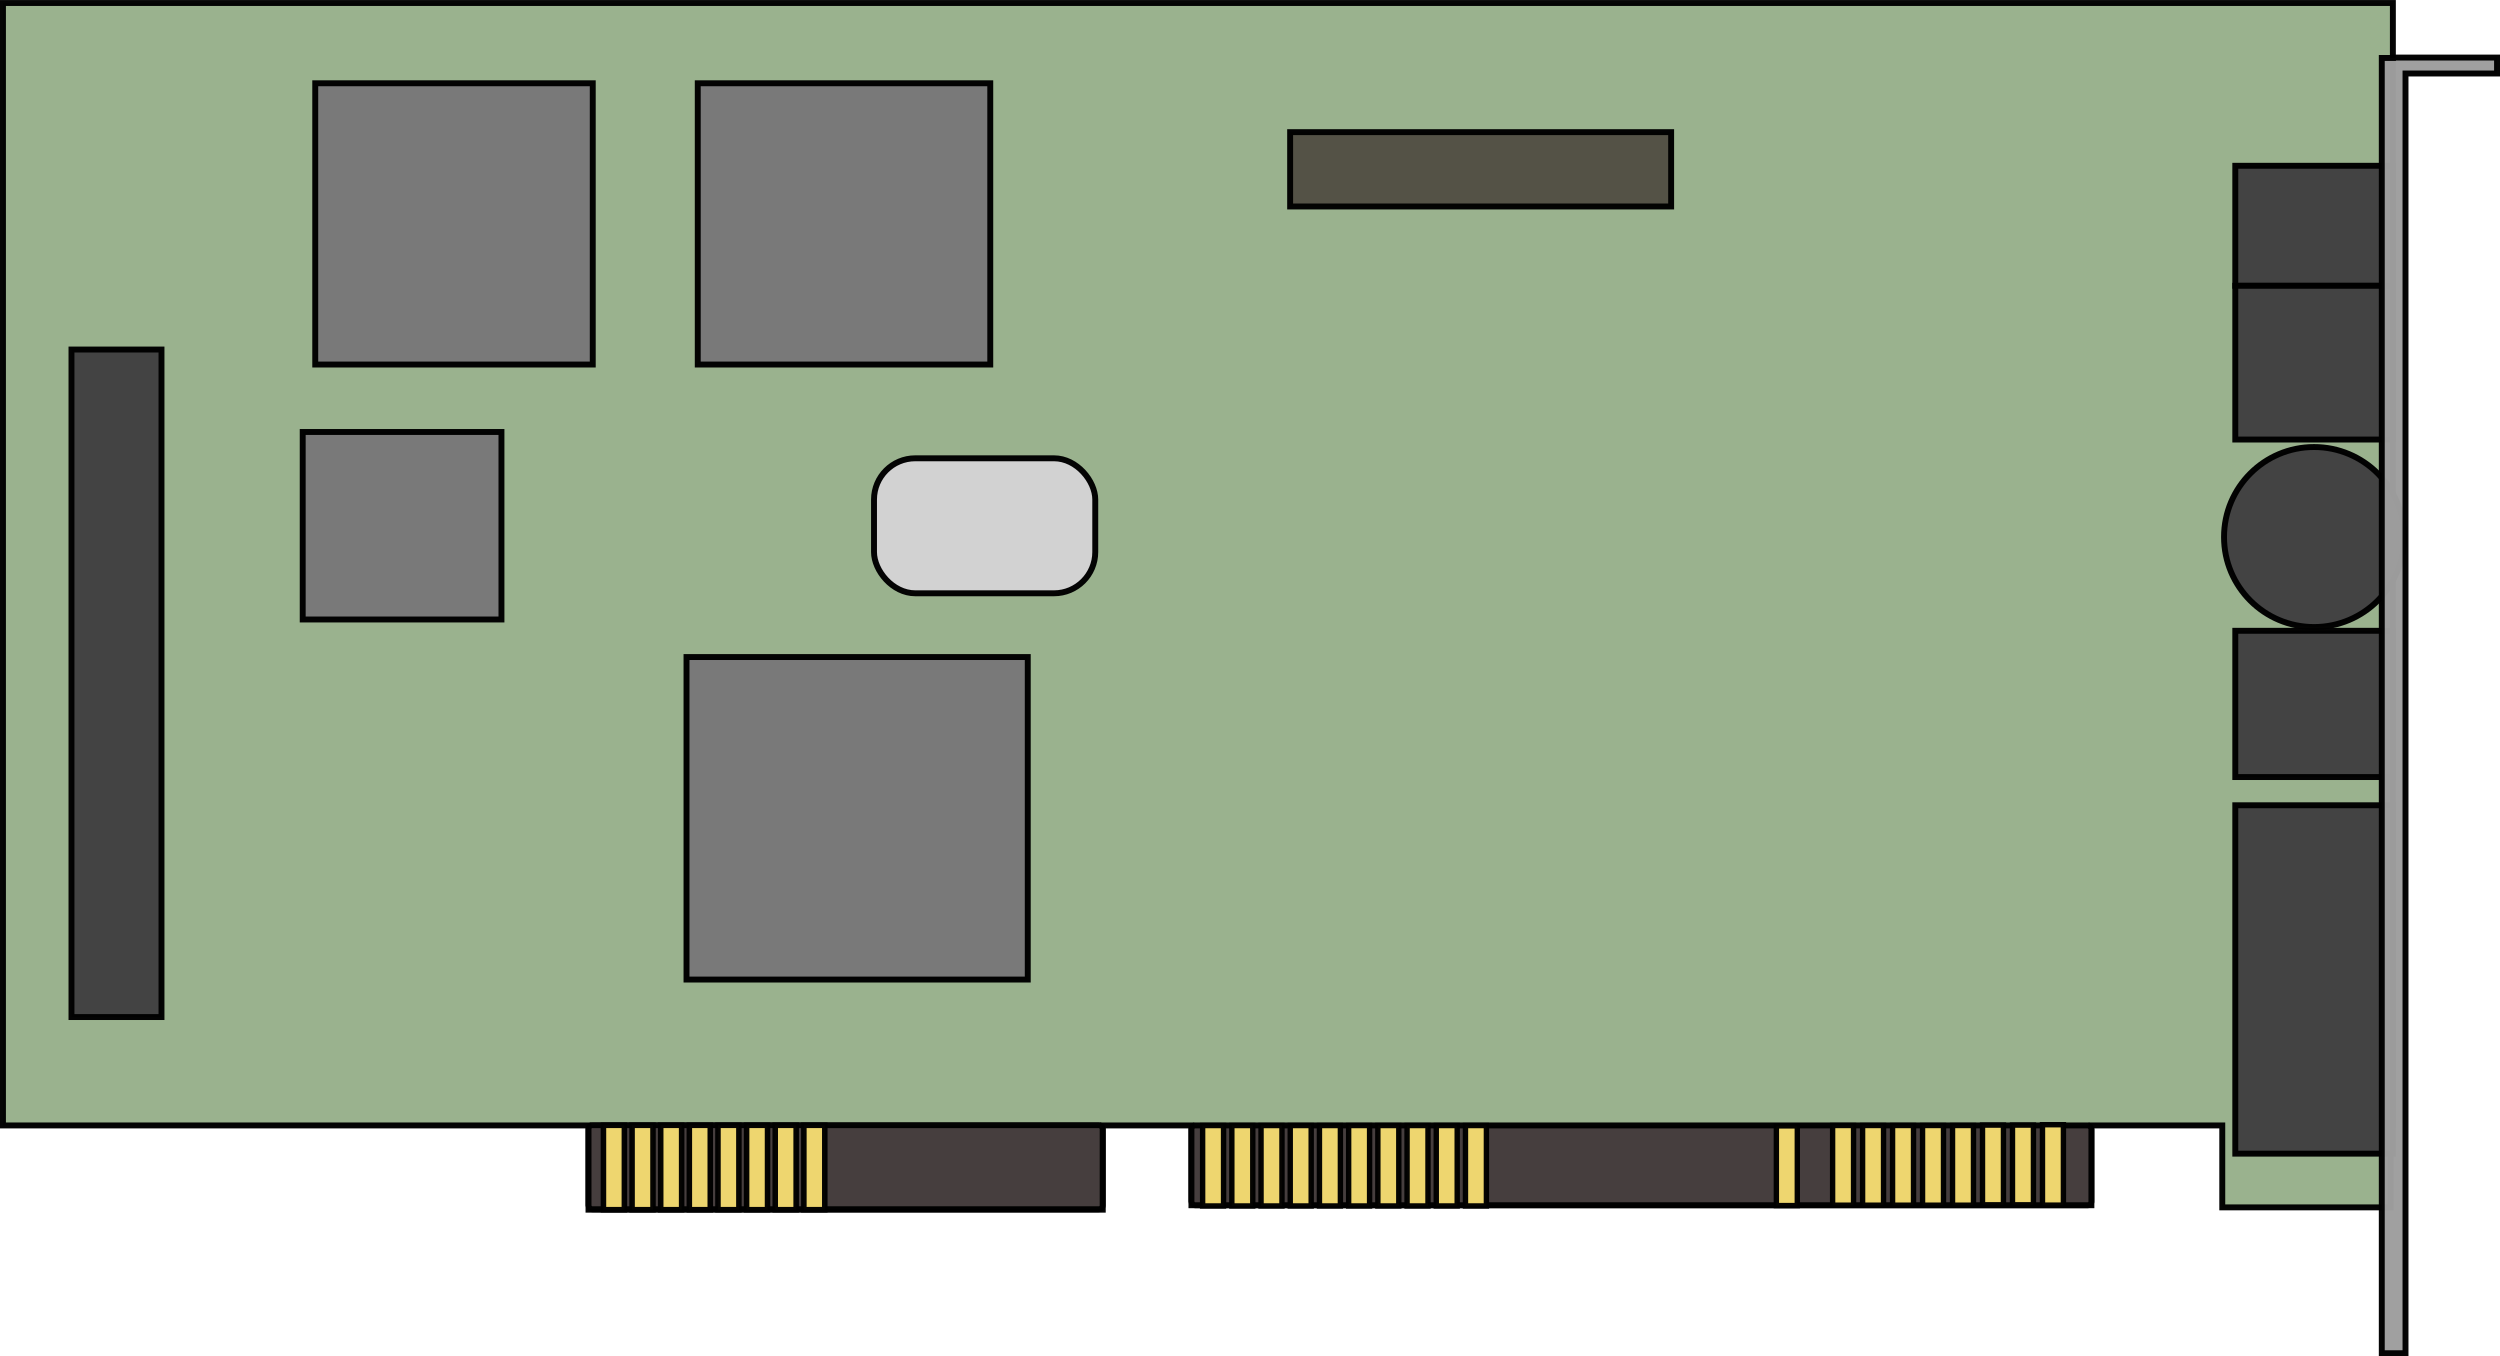 <?xml version="1.0" encoding="UTF-8" standalone="no"?>
<!-- Created with Inkscape (http://www.inkscape.org/) -->

<svg
   xmlns:dc="http://purl.org/dc/elements/1.1/"
   xmlns:cc="http://creativecommons.org/ns#"
   xmlns:rdf="http://www.w3.org/1999/02/22-rdf-syntax-ns#"
   xmlns:svg="http://www.w3.org/2000/svg"
   xmlns="http://www.w3.org/2000/svg"
   xmlns:sodipodi="http://sodipodi.sourceforge.net/DTD/sodipodi-0.dtd"
   xmlns:inkscape="http://www.inkscape.org/namespaces/inkscape"
   width="16.614in"
   height="9.013in"
   viewBox="0 0 422.004 228.922"
   version="1.1"
   id="svg2352"
   inkscape:version="0.92.2 5c3e80d, 2017-08-06"
   sodipodi:docname="sb16.svg">
  <defs
     id="defs2346" />
  <sodipodi:namedview
     id="base"
     pagecolor="#ffffff"
     bordercolor="#666666"
     borderopacity="1.0"
     inkscape:pageopacity="0.0"
     inkscape:pageshadow="2"
     inkscape:zoom="2.0675141"
     inkscape:cx="549.9481"
     inkscape:cy="86.736629"
     inkscape:document-units="mm"
     inkscape:current-layer="layer1"
     showgrid="false"
     units="in"
     inkscape:window-width="1440"
     inkscape:window-height="855"
     inkscape:window-x="-5"
     inkscape:window-y="0"
     inkscape:window-maximized="0"
     fit-margin-top="0"
     fit-margin-left="0"
     fit-margin-right="0"
     fit-margin-bottom="0" />
  <g
     inkscape:label="Layer 1"
     inkscape:groupmode="layer"
     id="layer1"
     transform="translate(1.306,-94.308)">
    <path
       inkscape:connector-curvature="0"
       style="opacity:0.98;fill:#98b08c;fill-opacity:1;stroke:#000000;stroke-width:1;stroke-miterlimit:4;stroke-dasharray:none;stroke-dashoffset:0;stroke-opacity:1"
       d="M -0.806,94.808 V 284.278 H 98.034 v 14.219 h 86.809 v -14.219 h 14.967 v 13.47 h 151.916 v -13.47 h 22.091 v 13.83 h 28.409 v -13.83 h 0.389 V 94.808 Z"
       id="rect3353" />
    <rect
       style="opacity:0.98;fill:#453c3c;fill-opacity:1;stroke:#000000;stroke-width:0.999;stroke-miterlimit:4;stroke-dasharray:none;stroke-dashoffset:0;stroke-opacity:1"
       id="rect3393"
       width="86.789"
       height="14.185"
       x="98.036"
       y="284.233"
       ry="0.632" />
    <rect
       style="opacity:0.98;fill:#453c3c;fill-opacity:1;stroke:#000000;stroke-width:1;stroke-miterlimit:4;stroke-dasharray:none;stroke-dashoffset:0;stroke-opacity:1"
       id="rect3395"
       width="151.916"
       height="13.47"
       x="199.811"
       y="284.278"
       ry="0.633" />
    <rect
       style="opacity:0.98;fill:#787878;fill-opacity:1;stroke:#000000;stroke-width:1;stroke-miterlimit:4;stroke-dasharray:none;stroke-dashoffset:0;stroke-opacity:1"
       id="rect3371"
       width="46.844"
       height="47.477"
       x="51.908"
       y="108.359" />
    <rect
       style="opacity:0.98;fill:#787878;fill-opacity:1;stroke:#000000;stroke-width:1;stroke-miterlimit:4;stroke-dasharray:none;stroke-dashoffset:0;stroke-opacity:1"
       id="rect3373"
       width="49.376"
       height="47.477"
       x="116.476"
       y="108.359" />
    <rect
       style="opacity:0.98;fill:#787878;fill-opacity:1;stroke:#000000;stroke-width:1;stroke-miterlimit:4;stroke-dasharray:none;stroke-dashoffset:0;stroke-opacity:1"
       id="rect3375"
       width="57.605"
       height="54.44"
       x="114.577"
       y="205.212" />
    <rect
       style="opacity:0.98;fill:#787878;fill-opacity:1;stroke:#000000;stroke-width:1;stroke-miterlimit:4;stroke-dasharray:none;stroke-dashoffset:0;stroke-opacity:1"
       id="rect3377"
       width="33.55"
       height="31.651"
       x="49.791"
       y="167.221" />
    <rect
       style="opacity:0.98;fill:#424242;fill-opacity:1;stroke:#000000;stroke-width:1;stroke-miterlimit:4;stroke-dasharray:none;stroke-dashoffset:0;stroke-opacity:1"
       id="rect3379"
       width="15.193"
       height="112.678"
       x="10.761"
       y="153.304" />
    <rect
       style="opacity:0.98;fill:#424242;fill-opacity:1;stroke:#000000;stroke-width:1;stroke-miterlimit:4;stroke-dasharray:none;stroke-dashoffset:0;stroke-opacity:1"
       id="rect3381"
       width="26.587"
       height="20.257"
       x="376.015"
       y="122.286" />
    <rect
       style="opacity:0.98;fill:#424242;fill-opacity:1;stroke:#000000;stroke-width:1;stroke-miterlimit:4;stroke-dasharray:none;stroke-dashoffset:0;stroke-opacity:1"
       id="rect3383"
       width="26.587"
       height="25.954"
       x="376.015"
       y="142.543" />
    <rect
       style="opacity:0.98;fill:#424242;fill-opacity:1;stroke:#000000;stroke-width:1;stroke-miterlimit:4;stroke-dasharray:none;stroke-dashoffset:0;stroke-opacity:1"
       id="rect3385"
       width="26.587"
       height="24.688"
       x="376.015"
       y="200.781" />
    <rect
       style="opacity:0.98;fill:#424242;fill-opacity:1;stroke:#000000;stroke-width:1;stroke-miterlimit:4;stroke-dasharray:none;stroke-dashoffset:0;stroke-opacity:1"
       id="rect3387"
       width="26.6"
       height="58.809"
       x="376.015"
       y="230.231" />
    <circle
       style="opacity:0.98;fill:#424242;fill-opacity:1;stroke:#000000;stroke-width:1;stroke-miterlimit:4;stroke-dasharray:none;stroke-dashoffset:0;stroke-opacity:1"
       id="path3389"
       cx="389.308"
       cy="184.955"
       r="15.193" />
    <rect
       style="opacity:0.98;fill:#d3d3d3;fill-opacity:1;stroke:#000000;stroke-width:1;stroke-miterlimit:4;stroke-dasharray:none;stroke-dashoffset:0;stroke-opacity:1"
       id="rect3391"
       width="37.348"
       height="22.789"
       x="146.228"
       y="171.662"
       ry="6.963" />
    <rect
       style="opacity:0.98;fill:#f1d970;fill-opacity:1;stroke:#000000;stroke-width:0.935;stroke-miterlimit:4;stroke-dasharray:none;stroke-dashoffset:0;stroke-opacity:1"
       id="rect3399"
       width="3.534"
       height="14.245"
       x="100.555"
       y="284.255"
       ry="0" />
    <rect
       style="opacity:0.98;fill:#f1d970;fill-opacity:1;stroke:#000000;stroke-width:0.935;stroke-miterlimit:4;stroke-dasharray:none;stroke-dashoffset:0;stroke-opacity:1"
       id="rect3399-9"
       width="3.534"
       height="14.245"
       x="105.388"
       y="284.255"
       ry="0" />
    <rect
       style="opacity:0.98;fill:#f1d970;fill-opacity:1;stroke:#000000;stroke-width:0.935;stroke-miterlimit:4;stroke-dasharray:none;stroke-dashoffset:0;stroke-opacity:1"
       id="rect3399-3"
       width="3.534"
       height="14.245"
       x="110.221"
       y="284.255"
       ry="0" />
    <rect
       style="opacity:0.98;fill:#f1d970;fill-opacity:1;stroke:#000000;stroke-width:0.935;stroke-miterlimit:4;stroke-dasharray:none;stroke-dashoffset:0;stroke-opacity:1"
       id="rect3399-8"
       width="3.534"
       height="14.245"
       x="115.054"
       y="284.255"
       ry="0" />
    <rect
       style="opacity:0.98;fill:#f1d970;fill-opacity:1;stroke:#000000;stroke-width:0.935;stroke-miterlimit:4;stroke-dasharray:none;stroke-dashoffset:0;stroke-opacity:1"
       id="rect3399-0"
       width="3.534"
       height="14.245"
       x="119.887"
       y="284.255"
       ry="0" />
    <rect
       style="opacity:0.98;fill:#f1d970;fill-opacity:1;stroke:#000000;stroke-width:0.935;stroke-miterlimit:4;stroke-dasharray:none;stroke-dashoffset:0;stroke-opacity:1"
       id="rect3399-2"
       width="3.534"
       height="14.245"
       x="124.72"
       y="284.255"
       ry="0" />
    <rect
       style="opacity:0.98;fill:#f1d970;fill-opacity:1;stroke:#000000;stroke-width:0.935;stroke-miterlimit:4;stroke-dasharray:none;stroke-dashoffset:0;stroke-opacity:1"
       id="rect3399-4"
       width="3.534"
       height="14.245"
       x="129.553"
       y="284.255"
       ry="0" />
    <rect
       style="opacity:0.98;fill:#f1d970;fill-opacity:1;stroke:#000000;stroke-width:0.935;stroke-miterlimit:4;stroke-dasharray:none;stroke-dashoffset:0;stroke-opacity:1"
       id="rect3399-83"
       width="3.534"
       height="14.245"
       x="134.386"
       y="284.255"
       ry="0" />
    <rect
       style="opacity:0.98;fill:#f1d970;fill-opacity:1;stroke:#000000;stroke-width:0.913;stroke-miterlimit:4;stroke-dasharray:none;stroke-dashoffset:0;stroke-opacity:1"
       id="rect3399-83-9"
       width="3.534"
       height="13.576"
       x="201.7"
       y="284.294"
       ry="0" />
    <rect
       style="opacity:0.98;fill:#f1d970;fill-opacity:1;stroke:#000000;stroke-width:0.913;stroke-miterlimit:4;stroke-dasharray:none;stroke-dashoffset:0;stroke-opacity:1"
       id="rect3399-83-0"
       width="3.534"
       height="13.576"
       x="206.629"
       y="284.294"
       ry="0" />
    <rect
       style="opacity:0.98;fill:#f1d970;fill-opacity:1;stroke:#000000;stroke-width:0.913;stroke-miterlimit:4;stroke-dasharray:none;stroke-dashoffset:0;stroke-opacity:1"
       id="rect3399-83-5"
       width="3.534"
       height="13.576"
       x="211.559"
       y="284.294"
       ry="0" />
    <rect
       style="opacity:0.98;fill:#f1d970;fill-opacity:1;stroke:#000000;stroke-width:0.913;stroke-miterlimit:4;stroke-dasharray:none;stroke-dashoffset:0;stroke-opacity:1"
       id="rect3399-83-2"
       width="3.534"
       height="13.576"
       x="216.489"
       y="284.294"
       ry="0" />
    <rect
       style="opacity:0.98;fill:#f1d970;fill-opacity:1;stroke:#000000;stroke-width:0.913;stroke-miterlimit:4;stroke-dasharray:none;stroke-dashoffset:0;stroke-opacity:1"
       id="rect3399-83-27"
       width="3.534"
       height="13.576"
       x="221.419"
       y="284.294"
       ry="0" />
    <rect
       style="opacity:0.98;fill:#f1d970;fill-opacity:1;stroke:#000000;stroke-width:0.913;stroke-miterlimit:4;stroke-dasharray:none;stroke-dashoffset:0;stroke-opacity:1"
       id="rect3399-83-3"
       width="3.534"
       height="13.576"
       x="226.348"
       y="284.294"
       ry="0" />
    <rect
       style="opacity:0.98;fill:#f1d970;fill-opacity:1;stroke:#000000;stroke-width:0.913;stroke-miterlimit:4;stroke-dasharray:none;stroke-dashoffset:0;stroke-opacity:1"
       id="rect3399-83-7"
       width="3.534"
       height="13.576"
       x="231.278"
       y="284.294"
       ry="0" />
    <rect
       style="opacity:0.98;fill:#f1d970;fill-opacity:1;stroke:#000000;stroke-width:0.913;stroke-miterlimit:4;stroke-dasharray:none;stroke-dashoffset:0;stroke-opacity:1"
       id="rect3399-83-90"
       width="3.534"
       height="13.576"
       x="236.208"
       y="284.294"
       ry="0" />
    <rect
       style="opacity:0.98;fill:#f1d970;fill-opacity:1;stroke:#000000;stroke-width:0.913;stroke-miterlimit:4;stroke-dasharray:none;stroke-dashoffset:0;stroke-opacity:1"
       id="rect3399-83-23"
       width="3.534"
       height="13.576"
       x="241.137"
       y="284.294"
       ry="0" />
    <rect
       style="opacity:0.98;fill:#f1d970;fill-opacity:1;stroke:#000000;stroke-width:0.913;stroke-miterlimit:4;stroke-dasharray:none;stroke-dashoffset:0;stroke-opacity:1"
       id="rect3399-83-99"
       width="3.534"
       height="13.576"
       x="246.067"
       y="284.294"
       ry="0" />
    <rect
       style="opacity:0.98;fill:#f1d970;fill-opacity:1;stroke:#000000;stroke-width:0.909;stroke-miterlimit:4;stroke-dasharray:none;stroke-dashoffset:0;stroke-opacity:1"
       id="rect3399-83-70"
       width="3.534"
       height="13.452"
       x="298.546"
       y="284.353"
       ry="0" />
    <rect
       style="opacity:0.98;fill:#f1d970;fill-opacity:1;stroke:#000000;stroke-width:0.909;stroke-miterlimit:4;stroke-dasharray:none;stroke-dashoffset:0;stroke-opacity:1"
       id="rect3399-83-39"
       width="3.534"
       height="13.452"
       x="308.043"
       y="284.287"
       ry="0" />
    <rect
       style="opacity:0.98;fill:#f1d970;fill-opacity:1;stroke:#000000;stroke-width:0.909;stroke-miterlimit:4;stroke-dasharray:none;stroke-dashoffset:0;stroke-opacity:1"
       id="rect3399-83-8"
       width="3.534"
       height="13.452"
       x="313.104"
       y="284.287"
       ry="0" />
    <rect
       style="opacity:0.98;fill:#f1d970;fill-opacity:1;stroke:#000000;stroke-width:0.909;stroke-miterlimit:4;stroke-dasharray:none;stroke-dashoffset:0;stroke-opacity:1"
       id="rect3399-83-6"
       width="3.534"
       height="13.452"
       x="318.164"
       y="284.287"
       ry="0" />
    <rect
       style="opacity:0.98;fill:#f1d970;fill-opacity:1;stroke:#000000;stroke-width:0.909;stroke-miterlimit:4;stroke-dasharray:none;stroke-dashoffset:0;stroke-opacity:1"
       id="rect3399-83-57"
       width="3.534"
       height="13.452"
       x="323.225"
       y="284.287"
       ry="0" />
    <rect
       style="opacity:0.98;fill:#f1d970;fill-opacity:1;stroke:#000000;stroke-width:0.909;stroke-miterlimit:4;stroke-dasharray:none;stroke-dashoffset:0;stroke-opacity:1"
       id="rect3399-83-62"
       width="3.534"
       height="13.452"
       x="328.286"
       y="284.287"
       ry="0" />
    <rect
       style="opacity:0.98;fill:#f1d970;fill-opacity:1;stroke:#000000;stroke-width:0.909;stroke-miterlimit:4;stroke-dasharray:none;stroke-dashoffset:0;stroke-opacity:1"
       id="rect3399-83-703"
       width="3.534"
       height="13.452"
       x="333.346"
       y="284.221"
       ry="0" />
    <rect
       style="opacity:0.98;fill:#f1d970;fill-opacity:1;stroke:#000000;stroke-width:0.909;stroke-miterlimit:4;stroke-dasharray:none;stroke-dashoffset:0;stroke-opacity:1"
       id="rect3399-83-999"
       width="3.534"
       height="13.452"
       x="338.407"
       y="284.221"
       ry="0" />
    <rect
       style="opacity:0.98;fill:#f1d970;fill-opacity:1;stroke:#000000;stroke-width:0.913;stroke-miterlimit:4;stroke-dasharray:none;stroke-dashoffset:0;stroke-opacity:1"
       id="rect3399-83-1"
       width="3.534"
       height="13.576"
       x="343.468"
       y="284.155"
       ry="0" />
    <path
       inkscape:connector-curvature="0"
       style="opacity:0.98;fill:#9e9e9e;fill-opacity:1;stroke:#000000;stroke-width:1;stroke-miterlimit:4;stroke-dasharray:none;stroke-dashoffset:0;stroke-opacity:1"
       d="m 402.629,104.023 v 0.064 h -1.887 v 218.643 h 4.005 V 106.708 h 15.451 v -2.686 z"
       id="rect3362" />
    <rect
       style="opacity:0.98;fill:#535145;fill-opacity:1;stroke:#000000;stroke-width:1;stroke-miterlimit:4;stroke-dasharray:none;stroke-dashoffset:0;stroke-opacity:1"
       id="rect3916"
       width="64.314"
       height="12.549"
       x="216.471"
       y="116.608" />
  </g>
</svg>
